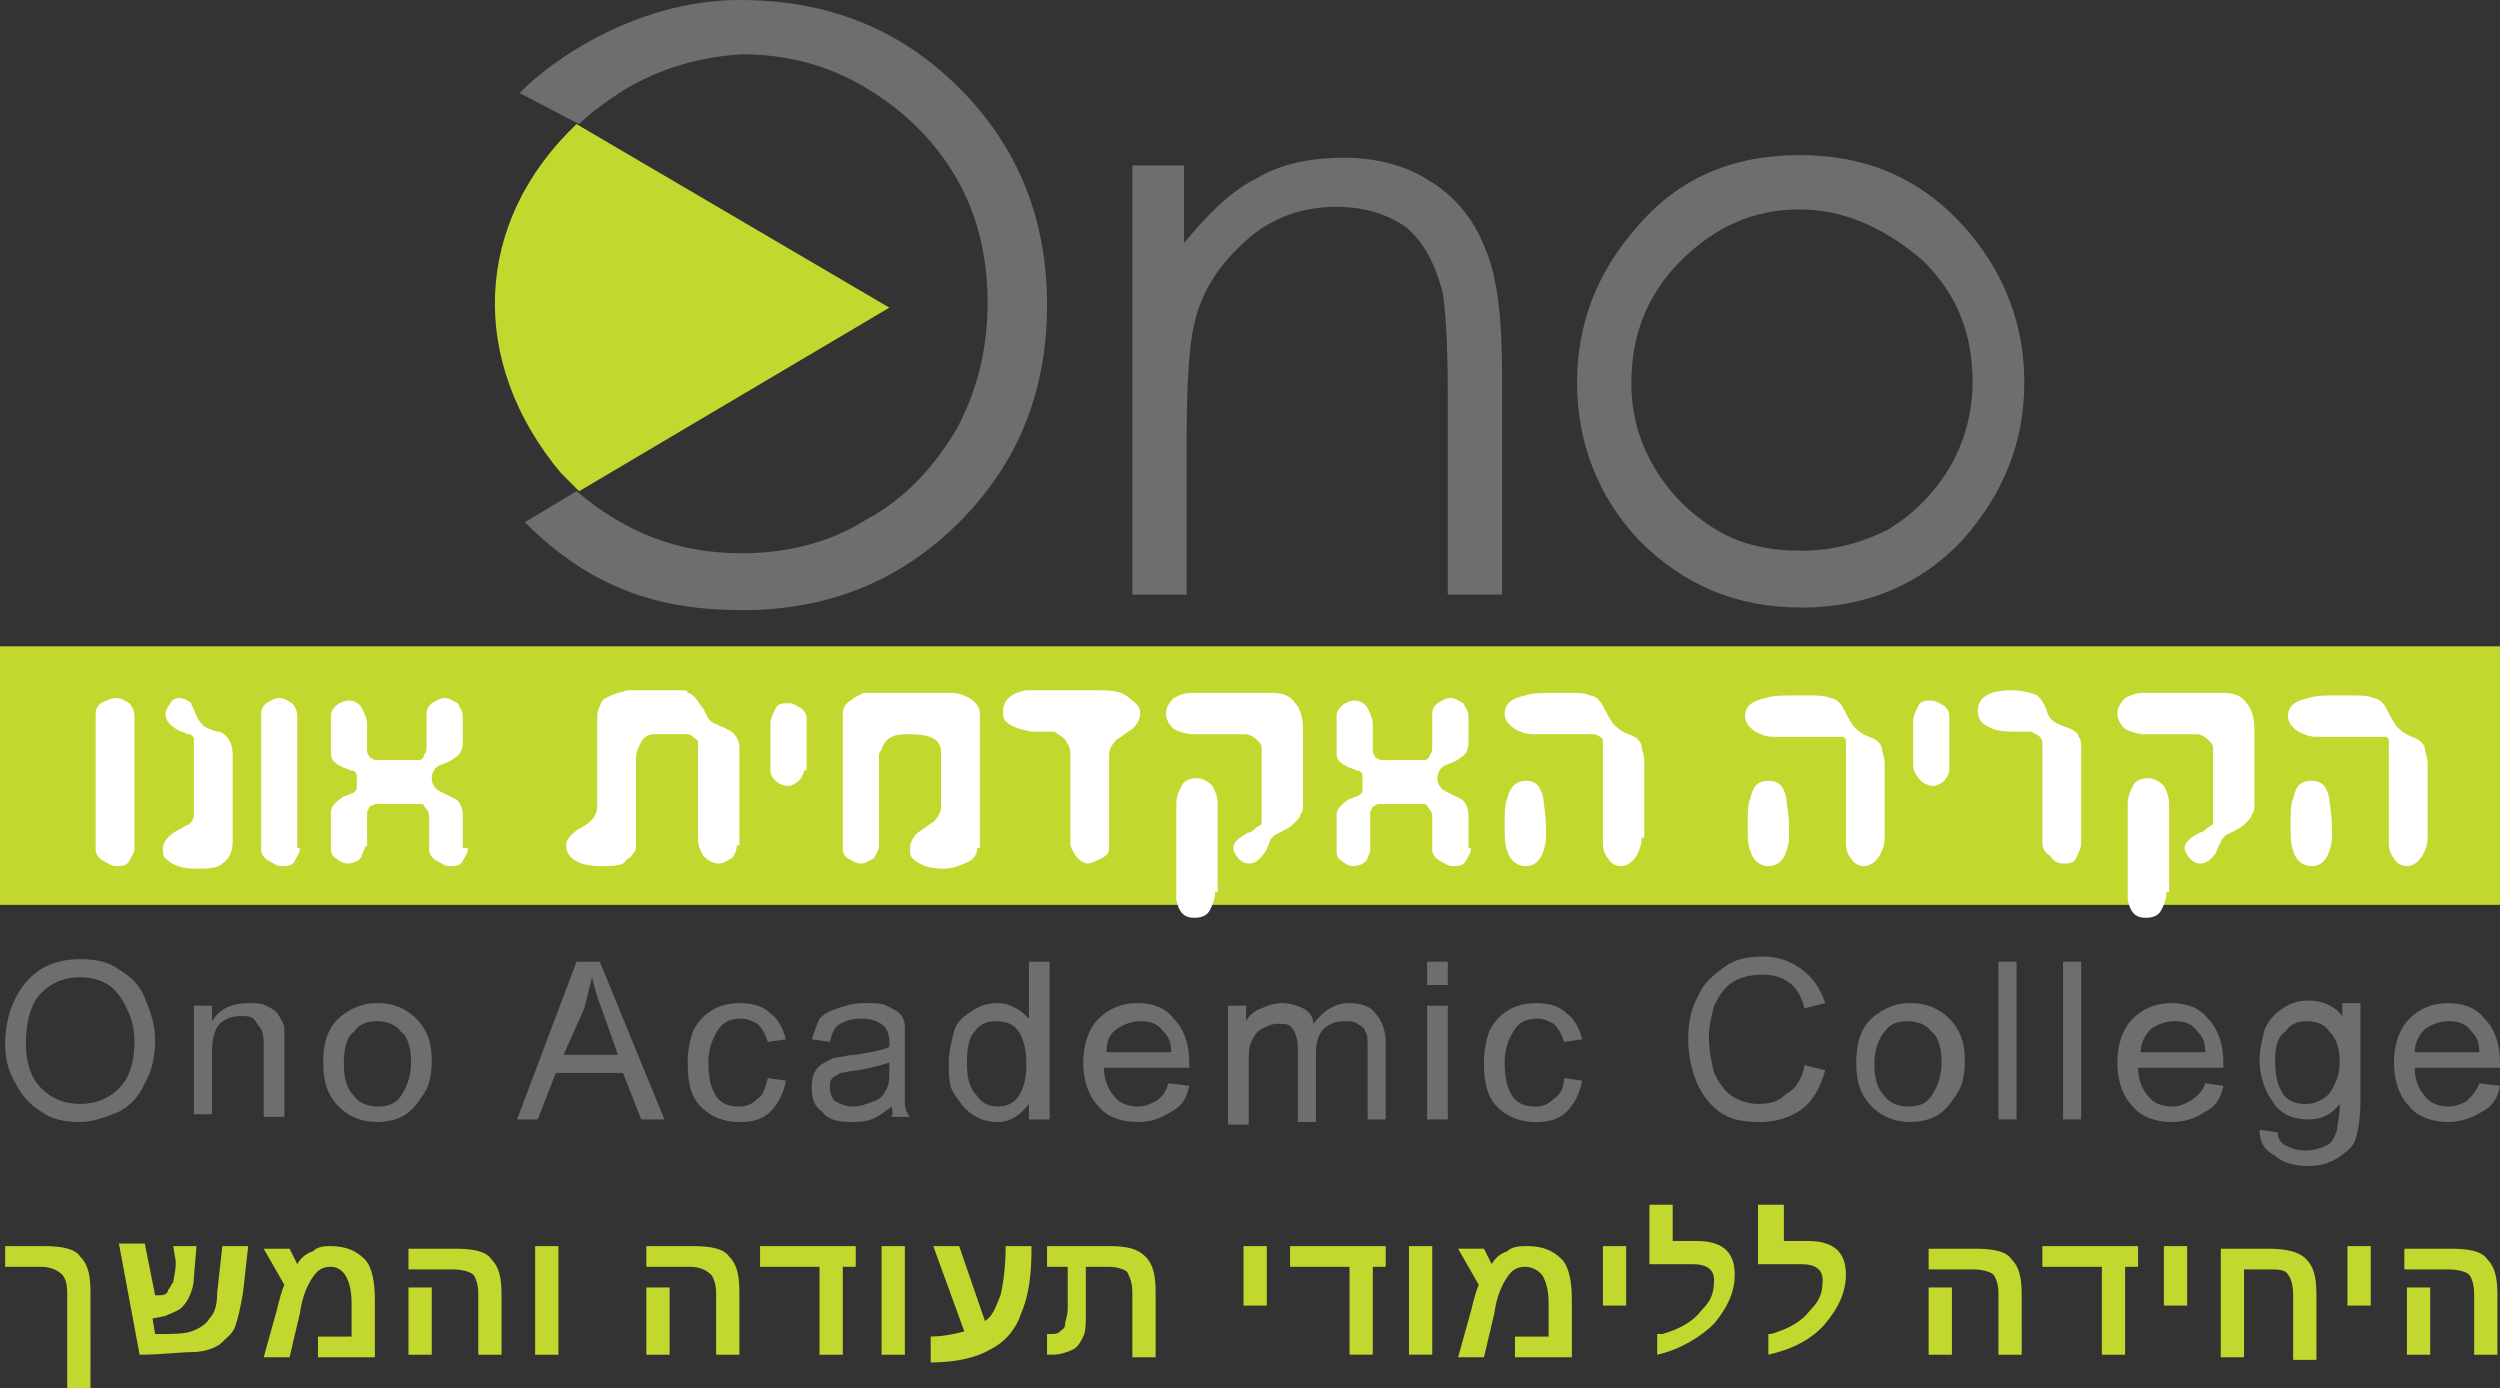 <svg id="Layer_1" enable-background="new 0 0 96.7 53.7" viewBox="0 0 96.7 53.7" xmlns="http://www.w3.org/2000/svg"><rect x="0" y="0" width="96.7" height="53.7" fill="#333333" stroke="none"/><path d="m0 25h96.7v10h-96.7z" fill="#c3d82e"/><path clip-rule="evenodd" d="m .2 40.4c0-1 .3-1.8.8-2.4.5-.6 1.2-.9 2.1-.9.6 0 1.1.1 1.5.4.5.3.8.6 1 1.1.2.5.4 1 .4 1.6 0 .6-.1 1.2-.4 1.7-.2.5-.6.9-1 1.1-.5.2-1 .4-1.5.4-.6 0-1.1-.1-1.5-.4-.5-.3-.8-.7-1-1.1-.3-.5-.4-1-.4-1.5m.8 0c0 .7.2 1.3.6 1.7.4.4.9.6 1.5.6.6 0 1.1-.2 1.5-.6.4-.4.6-1 .6-1.8 0-.5-.1-.9-.3-1.3-.2-.4-.4-.7-.7-.9-.3-.2-.7-.3-1.1-.3-.6 0-1.1.2-1.5.6-.4.4-.6 1.1-.6 2" fill="#6d6e70" fill-rule="evenodd"/><path clip-rule="evenodd" d="m7.5 43.3v-4.4h.7v.6c.3-.5.8-.7 1.4-.7.3 0 .5 0 .7.1.2.1.4.2.5.4.1.2.2.3.2.5 0 .1 0 .4 0 .7v2.7h-.8v-2.7c0-.3 0-.5-.1-.7-.1-.1-.2-.3-.3-.4-.1-.1-.3-.1-.5-.1-.3 0-.6.1-.8.3-.2.2-.3.6-.3 1.1v2.4h-.7z" fill="#6d6e70" fill-rule="evenodd"/><path clip-rule="evenodd" d="m12.5 41.1c0-.8.2-1.4.7-1.8.4-.3.8-.5 1.4-.5.6 0 1.1.2 1.5.6.4.4.6.9.6 1.6 0 .6-.1 1-.3 1.3-.2.3-.4.6-.7.8-.3.2-.7.3-1.1.3-.6 0-1.1-.2-1.5-.6-.4-.4-.6-.9-.6-1.7m.8 0c0 .6.1 1 .4 1.3.2.3.6.4.9.4.4 0 .7-.1.9-.4.2-.3.4-.7.4-1.3 0-.5-.1-1-.4-1.2-.2-.3-.6-.4-.9-.4-.4 0-.7.1-.9.4-.3.2-.4.7-.4 1.2" fill="#6d6e70" fill-rule="evenodd"/><path clip-rule="evenodd" d="m20 43.3l2.3-6.1h.9l2.5 6.1h-.9l-.7-1.8h-2.6l-.7 1.8zm1.8-2.5h2.1l-.6-1.7c-.2-.5-.3-.9-.4-1.3-.1.4-.2.8-.3 1.2z" fill="#6d6e70" fill-rule="evenodd"/><path clip-rule="evenodd" d="m29.7 41.7l.7.1c-.1.5-.3.9-.6 1.2-.3.3-.7.4-1.2.4-.6 0-1.1-.2-1.5-.6-.4-.4-.5-1-.5-1.7 0-.5.1-.9.2-1.2.2-.4.4-.6.7-.8.3-.2.7-.3 1.1-.3.5 0 .9.1 1.2.4.3.2.5.6.6 1l-.7.1c-.1-.3-.2-.5-.4-.7-.2-.1-.4-.2-.6-.2-.4 0-.7.1-.9.4-.2.3-.4.7-.4 1.3 0 .6.1 1 .3 1.3.2.3.5.4.9.4.3 0 .5-.1.7-.3.2-.1.3-.4.4-.8" fill="#6d6e70" fill-rule="evenodd"/><path clip-rule="evenodd" d="m34.5 42.8c-.3.2-.5.4-.8.5-.3.1-.5.1-.8.1-.5 0-.9-.1-1.1-.4-.3-.2-.4-.5-.4-.9 0-.2 0-.4.1-.6.1-.2.2-.3.4-.4.2-.1.3-.2.5-.2.1 0 .4-.1.7-.1.6-.1 1.1-.2 1.3-.3 0-.1 0-.2 0-.2 0-.3-.1-.5-.2-.6-.2-.2-.5-.3-.9-.3-.4 0-.6.1-.8.2-.2.1-.3.3-.4.7l-.7-.1c.1-.3.2-.6.3-.8.2-.2.4-.3.7-.4.3-.1.6-.2 1-.2s.7 0 .9.1c.2.1.4.2.5.3.1.1.2.3.2.5 0 .1 0 .4 0 .7v1c0 .7 0 1.1 0 1.3 0 .2.1.4.2.5h-.8c.2 0 .1-.2.1-.4m-.1-1.7c-.3.1-.7.2-1.2.3-.3 0-.5.1-.7.1-.1.1-.2.1-.3.2-.1.1-.1.2-.1.4 0 .2.1.4.2.5.2.1.4.2.7.2.3 0 .5-.1.8-.2s.4-.3.5-.5c.1-.2.1-.4.1-.7z" fill="#6d6e70" fill-rule="evenodd"/><path clip-rule="evenodd" d="m39.8 43.3v-.6c-.3.4-.7.7-1.2.7-.4 0-.7-.1-1-.3-.3-.2-.5-.5-.7-.8-.2-.3-.2-.7-.2-1.2 0-.4.1-.8.2-1.2.1-.4.4-.6.7-.8.3-.2.6-.3 1-.3.3 0 .5.1.7.2.2.1.4.3.5.4v-2.2h.8v6.1zm-2.4-2.2c0 .6.1 1 .4 1.3.2.3.5.4.8.4.3 0 .6-.1.8-.4.2-.3.3-.7.3-1.2 0-.6-.1-1-.3-1.3-.2-.3-.5-.4-.9-.4-.3 0-.6.1-.8.4-.2.2-.3.6-.3 1.2" fill="#6d6e70" fill-rule="evenodd"/><path clip-rule="evenodd" d="m45.2 41.9l.8.1c-.1.5-.3.8-.7 1-.3.2-.7.4-1.3.4-.6 0-1.2-.2-1.5-.6-.4-.4-.6-1-.6-1.7 0-.7.2-1.3.6-1.7.4-.4.9-.6 1.5-.6.6 0 1.1.2 1.4.6.4.4.6 1 .6 1.7 0 0 0 .1 0 .2h-3.3c0 .5.2.9.4 1.1.2.3.6.4.9.4.3 0 .5-.1.7-.2.3-.2.4-.4.5-.7m-2.4-1.2h2.5c0-.4-.1-.6-.3-.8-.2-.3-.5-.4-.9-.4-.3 0-.6.1-.9.3-.3.2-.4.5-.4.9" fill="#6d6e70" fill-rule="evenodd"/><path clip-rule="evenodd" d="m47.5 43.3v-4.4h.7v.6c.1-.2.3-.4.6-.5.2-.1.5-.2.8-.2.3 0 .6.1.8.2.2.1.4.3.4.6.4-.5.8-.8 1.4-.8.4 0 .8.1 1 .4.2.2.4.6.4 1.1v3h-.7v-2.8c0-.3 0-.5-.1-.6 0-.1-.1-.2-.3-.3-.1-.1-.3-.1-.5-.1-.3 0-.6.1-.8.3-.2.2-.3.5-.3 1v2.6h-.7v-2.9c0-.3-.1-.6-.2-.7-.1-.2-.3-.2-.6-.2-.2 0-.4.1-.6.2-.2.1-.3.3-.4.5-.1.2-.1.5-.1.9v2.3h-.8z" fill="#6d6e70" fill-rule="evenodd"/><path clip-rule="evenodd" d="m55.2 37.2h.8v.9h-.8zm0 1.7h.8v4.4h-.8z" fill="#6d6e70" fill-rule="evenodd"/><path clip-rule="evenodd" d="m60.5 41.7l.7.1c-.1.5-.3.9-.6 1.2-.3.3-.7.4-1.2.4-.6 0-1.1-.2-1.5-.6-.4-.4-.5-1-.5-1.7 0-.5.1-.9.2-1.2.2-.4.4-.6.7-.8.3-.2.7-.3 1.1-.3.5 0 .9.1 1.2.4.3.2.5.6.6 1l-.7.1c-.1-.3-.2-.5-.4-.7-.2-.1-.4-.2-.6-.2-.4 0-.7.1-.9.4-.2.3-.4.7-.4 1.3 0 .6.1 1 .3 1.3.2.3.5.4.9.4.3 0 .5-.1.7-.3.2-.1.4-.4.4-.8" fill="#6d6e70" fill-rule="evenodd"/><path clip-rule="evenodd" d="m69.8 41.2l.8.2c-.2.7-.5 1.2-.9 1.5-.4.3-1 .5-1.6.5-.7 0-1.2-.1-1.6-.4-.4-.3-.7-.7-.9-1.2-.2-.5-.3-1.1-.3-1.6 0-.6.1-1.2.4-1.7.2-.5.6-.8 1-1.1s.9-.4 1.5-.4c.6 0 1.1.2 1.5.5.4.3.7.7.9 1.3l-.8.2c-.1-.4-.3-.8-.6-1-.3-.2-.6-.3-1-.3-.5 0-.9.1-1.2.3-.3.2-.5.5-.7.9-.1.4-.2.8-.2 1.2 0 .5.1 1 .2 1.4.2.4.4.7.7.9.3.2.7.3 1 .3.5 0 .8-.1 1.1-.4.4-.2.6-.6.7-1.1" fill="#6d6e70" fill-rule="evenodd"/><path clip-rule="evenodd" d="m71.8 41.1c0-.8.2-1.4.7-1.8.4-.3.8-.5 1.4-.5.6 0 1.1.2 1.5.6.4.4.6.9.6 1.6 0 .6-.1 1-.3 1.3-.2.3-.4.6-.7.8-.3.2-.7.3-1.1.3-.6 0-1.1-.2-1.5-.6-.4-.4-.6-.9-.6-1.7m.7 0c0 .6.1 1 .4 1.3.2.3.6.4.9.4.4 0 .7-.1.9-.4.2-.3.4-.7.4-1.3 0-.5-.1-1-.4-1.2-.2-.3-.6-.4-.9-.4-.4 0-.7.1-.9.4-.2.2-.4.7-.4 1.2" fill="#6d6e70" fill-rule="evenodd"/><path clip-rule="evenodd" d="m77.3 37.2h.7v6.1h-.7z" fill="#6d6e70" fill-rule="evenodd"/><path clip-rule="evenodd" d="m79.8 37.2h.7v6.1h-.7z" fill="#6d6e70" fill-rule="evenodd"/><path clip-rule="evenodd" d="m85.3 41.9l.7.1c-.1.5-.3.8-.7 1-.3.2-.7.4-1.3.4-.6 0-1.2-.2-1.5-.6-.4-.4-.6-1-.6-1.7 0-.7.2-1.3.6-1.7.4-.4.9-.6 1.5-.6.6 0 1.1.2 1.4.6.4.4.6 1 .6 1.7 0 0 0 .1 0 .2h-3.3c0 .5.2.9.4 1.1.2.3.6.4.9.4.3 0 .5-.1.7-.2.3-.2.5-.4.6-.7m-2.5-1.2h2.5c0-.4-.1-.6-.3-.8-.2-.3-.5-.4-.9-.4-.3 0-.6.1-.9.3-.2.2-.4.5-.4.9" fill="#6d6e70" fill-rule="evenodd"/><path clip-rule="evenodd" d="m87.4 43.7l.7.1c0 .2.1.4.3.5.2.1.4.2.8.2.3 0 .6-.1.8-.2.2-.1.3-.3.4-.6 0-.2.1-.5.1-1-.3.4-.7.6-1.2.6-.6 0-1.1-.2-1.4-.7-.3-.4-.5-1-.5-1.6 0-.4.1-.8.2-1.2.2-.4.4-.6.7-.8.3-.2.6-.3 1-.3.5 0 1 .2 1.3.6v-.5h.7v3.8c0 .7-.1 1.2-.2 1.5-.1.3-.4.5-.7.7-.3.2-.7.3-1.1.3-.5 0-1-.1-1.3-.4-.4-.2-.6-.5-.6-1m .6-2.7c0 .6.1 1 .3 1.3.2.3.5.4.9.4.3 0 .6-.1.9-.4.2-.3.4-.7.4-1.2 0-.5-.1-.9-.4-1.2-.2-.3-.5-.4-.9-.4-.3 0-.6.1-.8.4-.3.2-.4.6-.4 1.1" fill="#6d6e70" fill-rule="evenodd"/><path clip-rule="evenodd" d="m95.9 41.9l.8.1c-.1.5-.3.8-.7 1-.3.2-.8.4-1.3.4-.6 0-1.2-.2-1.5-.6-.4-.4-.6-1-.6-1.7 0-.7.2-1.3.6-1.7.4-.4.9-.6 1.5-.6.6 0 1.1.2 1.4.6.4.4.6 1 .6 1.7 0 0 0 .1 0 .2h-3.3c0 .5.2.9.4 1.1.2.3.6.4.9.4.3 0 .5-.1.7-.2.2-.2.4-.4.5-.7m-2.5-1.2h2.5c0-.4-.1-.6-.3-.8-.2-.3-.5-.4-.9-.4-.3 0-.6.1-.9.3-.2.2-.4.5-.4.9" fill="#6d6e70" fill-rule="evenodd"/><path clip-rule="evenodd" d="m43.7 6.4h2.1v3c .9-1.1 1.8-2 2.8-2.5 1-.6 2.2-.8 3.4-.8 1.2 0 2.4.3 3.3.9 1 .6 1.7 1.5 2.1 2.5.5 1.1.7 2.7.7 5v8.5h-2.1v-7.9c0-1.9-.1-3.2-.2-3.8-.3-1.1-.7-1.9-1.4-2.5-.7-.5-1.6-.8-2.7-.8-1.3 0-2.5.4-3.5 1.3-1 .9-1.7 1.9-2 3.2-.2.8-.3 2.3-.3 4.5v6h-2.1v-16.6z" fill="#6d6e70" fill-rule="evenodd"/><path clip-rule="evenodd" d="m69.6 6c2.6 0 4.7.9 6.4 2.8 1.5 1.7 2.3 3.7 2.3 6 0 2.3-.8 4.3-2.4 6.1-1.6 1.7-3.7 2.6-6.2 2.6-2.6 0-4.6-.9-6.3-2.6-1.6-1.7-2.4-3.8-2.4-6.1 0-2.3.8-4.3 2.3-6 1.6-1.9 3.7-2.8 6.3-2.8m0 2.1c-1.8 0-3.3.7-4.6 2-1.3 1.3-1.9 2.9-1.9 4.7 0 1.2.3 2.3.9 3.3.6 1 1.4 1.8 2.4 2.4 1 .6 2.1.8 3.3.8 1.2 0 2.3-.3 3.3-.8 1-.6 1.8-1.4 2.4-2.4.6-1 .9-2.2.9-3.3 0-1.9-.6-3.4-1.9-4.7-1.5-1.3-3.1-2-4.8-2" fill="#6d6e70" fill-rule="evenodd"/><path d="m22.3 4.8l12.1 7.1-12 7.1c0 0-.4-.4-.7-.7-3.6-4.3-3.4-9.7.6-13.5" fill="#c3d82e"/><path clip-rule="evenodd" d="m24.1 3.5c-.6.4-1.2.8-1.7 1.3l-2.3-1.2c0 0 .9-1 2.7-2 1.8-1 3.8-1.6 5.8-1.6 3.4 0 6.2 1.1 8.5 3.4 2.3 2.3 3.4 5.1 3.4 8.4 0 3.3-1.1 6.1-3.4 8.4-2.3 2.3-5.1 3.4-8.4 3.4-3.3 0-5.9-.9-8.4-3.4l2-1.2c1.9 1.6 3.9 2.4 6.4 2.4 1.7 0 3.4-.4 4.8-1.3 1.5-.8 2.6-2 3.5-3.5.8-1.5 1.2-3.1 1.2-4.9 0-1.8-.4-3.4-1.2-4.8-.8-1.4-2-2.6-3.5-3.5-1.5-.9-3.1-1.3-4.8-1.3-1.6.1-3.1.5-4.6 1.4" fill="#6d6e70" fill-rule="evenodd"/><path clip-rule="evenodd" d="m5.2 32.8c0 .2-.1.3-.2.5-.1.2-.3.2-.5.2-.2 0-.3-.1-.5-.2-.2-.1-.3-.3-.3-.4v-5.3c0-.2.1-.3.2-.4.2-.1.4-.2.6-.2.2 0 .3.1.5.2.1.1.2.3.2.5z" fill="#fff" fill-rule="evenodd"/><path clip-rule="evenodd" d="m9 32.5c0 .4-.1.7-.4.9-.2.2-.6.2-1 .2-.5 0-.9-.1-1.2-.4-.1-.1-.1-.2-.1-.4 0-.2.2-.5.6-.7.2-.1.3-.2.4-.2.1-.1.2-.2.2-.4v-2.9c0-.1-.1-.2-.2-.2-.1 0-.2-.1-.3-.1-.4-.2-.6-.4-.6-.7 0-.1.1-.3.2-.4 0-.1.2-.2.3-.2.2 0 .4.1.5.2 0 .1.1.2.2.5.1.2.2.3.3.4.2.1.4.2.6.2.2.1.3.2.4.4.1.2.1.4.1.6z" fill="#fff" fill-rule="evenodd"/><path clip-rule="evenodd" d="m11.6 32.8c0 .2-.1.3-.2.5-.1.2-.3.2-.5.2-.2 0-.3-.1-.5-.2-.2-.1-.3-.3-.3-.4v-5.3c0-.2.1-.3.2-.4.2-.1.3-.2.5-.2.2 0 .3.1.5.2.1.1.2.3.2.5v5.1z" fill="#fff" fill-rule="evenodd"/><path clip-rule="evenodd" d="m18.1 32.8c0 .2-.1.3-.2.5-.1.2-.3.2-.5.2-.2 0-.3-.1-.5-.2-.2-.1-.3-.3-.3-.4v-1.3c0 0 0-.2-.1-.3-.1-.1-.1-.2-.2-.2h-1.8l-.2.1-.1.2v1.2.1l-.1.1c0 .1-.1.2-.1.3-.1.2-.3.3-.6.3-.1 0-.3-.1-.4-.2-.2-.1-.2-.3-.2-.4v-1.4c0-.2.2-.4.5-.6.1 0 .2-.1.3-.1.2-.1.2-.2.2-.2v-.5c0-.1-.1-.2-.2-.2-.1 0-.2-.1-.3-.1-.4-.2-.5-.3-.5-.6v-1.4c0-.2.1-.3.2-.4.1-.1.3-.2.5-.2.2 0 .4.1.5.3.1.2.2.4.2.6 0 0 0 .1 0 .2v.7c0 .1 0 .2 0 .2l.1.2.2.1h1.7c.1 0 .2-.1.2-.2.1-.1.1-.2.1-.3v-1.3c0-.2.1-.3.2-.4.2-.1.3-.2.5-.2.2 0 .3.1.5.2.1.2.2.3.2.5v1c0 .3-.1.5-.3.6-.1.1-.3.2-.6.3-.2.1-.3.3-.3.5 0 .2.1.4.3.5.2.1.4.2.6.3.2.1.3.4.3.6v1.3z" fill="#fff" fill-rule="evenodd"/><path clip-rule="evenodd" d="m28.5 32.7c0 .2-.1.4-.2.5-.2.1-.3.2-.5.2-.2 0-.4-.1-.6-.3-.1-.2-.2-.4-.2-.6v-3.8c0-.1-.1-.1-.2-.2-.1-.1-.2-.1-.2-.1h-1.3c-.2 0-.4.1-.5.3-.1.2-.2.4-.2.6v3.5c0 0 0 .1-.1.2-.1.2-.2.2-.2.2l-.2.2c-.2.1-.5.1-.9.1-.8 0-1.3-.3-1.3-.8 0-.2.1-.3.2-.4.1-.1.2-.2.4-.3.2-.1.3-.2.4-.3.1-.1.2-.3.2-.5v-3.5c0-.2.1-.4.2-.6.1-.1.3-.2.6-.3.1 0 .3-.1.4-.1h1.7c0 0 .1 0 .3 0 .2 0 .3 0 .3.1.1 0 .2.1.3.2.1.1.2.3.3.4.1.2.2.4.2.4.1.1.2.2.3.2.1.1.3.1.4.2.3.1.5.4.5.7v3.8z" fill="#fff" fill-rule="evenodd"/><path clip-rule="evenodd" d="m31.1 29.8c0 .1-.1.3-.2.4-.1.1-.3.2-.4.2-.2 0-.4-.1-.5-.2-.2-.2-.2-.3-.2-.5v-1.7c0-.2.1-.4.2-.6.1-.2.3-.2.5-.2.2 0 .3.1.5.2.1.1.2.2.2.4v2z" fill="#fff" fill-rule="evenodd"/><path clip-rule="evenodd" d="m37.8 32.8c0 .3-.2.5-.5.6-.2.1-.5.2-.8.2-.5 0-.9-.1-1.2-.4-.1-.1-.1-.2-.1-.4 0-.2.1-.4.3-.6.2-.1.4-.3.6-.4.2-.2.3-.4.3-.6v-2.1c0-.5-.4-.7-1.2-.7-.3 0-.5 0-.7.1-.2.1-.3.2-.4.5-.1.1-.1.2-.1.2v3.5c0 .2-.1.3-.2.5-.2.1-.3.2-.5.2-.2 0-.3-.1-.5-.2-.2-.1-.2-.3-.2-.4v-5.2c0-.2.1-.4.3-.5.1-.1.3-.2.5-.3.1 0 .3 0 .4 0h3c .3 0 .5.1.7.2.3.2.4.4.4.6v5.2z" fill="#fff" fill-rule="evenodd"/><path clip-rule="evenodd" d="m44.1 27.6c0 .2-.1.4-.3.6-.2.1-.4.3-.6.4-.2.2-.3.4-.3.6v3.6c0 .2-.1.3-.3.4-.2.1-.4.2-.5.2-.2 0-.3-.1-.5-.3-.1-.2-.2-.3-.2-.5v-3.5c0-.2-.1-.3-.2-.5-.1-.1-.3-.2-.4-.3h-.2-.5-.2c-.5-.1-.8-.2-1-.4-.1-.1-.1-.2-.1-.4 0-.4.3-.7.9-.8.2 0 .3 0 .4 0h2.5c.6 0 .9.1 1.2.4.3.2.3.4.3.5" fill="#fff" fill-rule="evenodd"/><path clip-rule="evenodd" d="m50.4 31l0 0v .2c0 .2-.1.3-.1.3 0 .1-.1.2-.2.3-.1.1-.2.2-.4.3-.2.1-.4.2-.4.2-.1.1-.2.2-.2.3-.1.2-.1.3-.2.4-.2.3-.4.4-.6.4-.2 0-.3-.1-.4-.2-.1-.1-.2-.3-.2-.4 0-.2.2-.4.6-.6.1 0 .2-.1.3-.2.2-.1.2-.1.2-.2v-2.9c0-.1-.1-.2-.2-.3-.1-.1-.3-.2-.4-.2h-2.1c-.2 0-.5-.1-.7-.2-.2-.2-.3-.4-.3-.6 0-.2.1-.4.3-.6.2-.1.4-.2.7-.2h3.1c.4 0 .7.1.9.4.2.2.3.6.3 1z" fill="#fff" fill-rule="evenodd"/><path clip-rule="evenodd" d="m56.9 32.8c0 .2-.1.3-.2.5-.1.2-.3.2-.5.2-.2 0-.3-.1-.5-.2-.2-.1-.3-.3-.3-.4v-1.3c0 0 0-.2-.1-.3-.1-.1-.1-.2-.2-.2h-1.8l-.2.1-.1.2v1.2.1.2c0 .1-.1.2-.1.3-.1.2-.3.3-.6.3-.1 0-.3-.1-.4-.2-.2-.1-.2-.3-.2-.4v-1.4c0-.2.2-.4.5-.6.1 0 .2-.1.3-.1.2-.1.2-.2.2-.2v-.6c0-.1-.1-.2-.2-.2-.1 0-.2-.1-.3-.1-.4-.2-.5-.3-.5-.6v-1.4c0-.2.1-.3.2-.4.1-.1.3-.2.5-.2.2 0 .4.1.5.3.1.2.2.4.2.6 0 0 0 .1 0 .2v.7c0 .1 0 .2 0 .2l.1.2.2.1h1.7c.1 0 .2-.1.2-.2.1-.1.1-.2.1-.3v-1.3c0-.2.1-.3.2-.4.2-.1.3-.2.5-.2.2 0 .3.1.5.2.1.2.2.3.2.5v1c0 .3-.1.5-.3.6-.1.1-.3.2-.6.3-.2.1-.3.3-.3.5 0 .2.1.4.3.5.2.1.4.2.6.3.2.1.3.4.3.6v1.3z" fill="#fff" fill-rule="evenodd"/><path clip-rule="evenodd" d="m63.5 32.4c0 .3-.1.5-.2.7-.2.3-.4.4-.6.4-.2 0-.4-.1-.5-.3-.1-.1-.2-.3-.2-.6 0-.1 0-.3 0-.4v-3.6l-.1-.1-.2-.1h-2.4c-.3 0-.5-.1-.7-.2-.3-.2-.4-.4-.4-.6 0-.4.3-.6.8-.7.3-.1.6-.1 1.2-.1h.4c.4 0 .7 0 .9.1.2 0 .4.2.5.4.1.2.2.4.4.7.1.1.3.3.6.4.3.1.5.3.5.5 0 .1.1.3.1.5v.1 2.9zm-3.7-.4v.2.2.1c-.1.6-.3 1-.8 1-.3 0-.6-.2-.7-.6-.1-.2-.1-.6-.1-1 0-.5 0-.8.1-1 .1-.5.4-.7.7-.7.4 0 .6.2.7.7 0 .2.1.6.1 1.1z" fill="#fff" fill-rule="evenodd"/><path clip-rule="evenodd" d="m72.9 32.4c0 .3-.1.5-.2.7-.2.3-.4.4-.6.4-.2 0-.4-.1-.5-.3-.1-.1-.2-.3-.2-.6 0-.1 0-.3 0-.4v-3.6l-.1-.1h-.3-2.4c-.3 0-.5-.1-.7-.2-.3-.2-.4-.4-.4-.6 0-.4.3-.6.8-.7.3-.1.6-.1 1.2-.1h.4c.4 0 .7 0 .9.1.2 0 .4.2.5.4.1.2.2.4.4.7.1.1.3.3.6.4.3.1.5.3.5.5 0 .1.1.3.1.5v.1zm-3.7-.4v.2.2.1c-.1.6-.3 1-.8 1-.3 0-.6-.2-.7-.6-.1-.2-.1-.6-.1-1 0-.5 0-.8.1-1 .1-.5.3-.7.7-.7.4 0 .6.2.7.7 0 .2.1.6.1 1.1z" fill="#fff" fill-rule="evenodd"/><path clip-rule="evenodd" d="m75.4 29.8c0 .1-.1.3-.2.4-.1.1-.3.2-.4.2-.2 0-.4-.1-.5-.2-.2-.2-.3-.4-.3-.6v-1.7c0-.2.1-.4.2-.6.1-.2.3-.2.5-.2.2 0 .3.1.5.2.1.1.2.2.2.4z" fill="#fff" fill-rule="evenodd"/><path clip-rule="evenodd" d="m80.5 32.6c0 .2-.1.4-.2.6-.1.2-.3.2-.5.2-.2 0-.4-.1-.5-.3-.2-.1-.3-.3-.3-.5v-3.8c0-.1 0-.2-.1-.3-.1-.1-.2-.1-.3-.2h-.4c-.6 0-1 0-1.3-.2-.3-.1-.4-.4-.4-.6 0-.5.4-.8 1.3-.8.4 0 .8.1 1 .2.1.1.3.3.4.7.1.2.2.3.4.4.2.1.3.1.5.2.2.1.3.2.3.3.1.1.1.3.1.4v.1z" fill="#fff" fill-rule="evenodd"/><path clip-rule="evenodd" d="m87.2 31l0 0v .2c0 .2-.1.3-.1.3 0 .1-.1.2-.2.3-.1.1-.2.2-.4.3-.2.1-.4.2-.4.2-.1.1-.2.2-.2.3-.1.1-.1.2-.2.4-.2.3-.4.4-.6.4-.2 0-.3-.1-.4-.2-.1-.1-.2-.3-.2-.4 0-.2.2-.4.6-.6.1 0 .2-.1.3-.2.2-.1.2-.1.2-.2v-2.9c0-.1-.1-.2-.2-.3-.1-.1-.3-.2-.4-.2h-2.1c-.2 0-.5-.1-.7-.2-.2-.2-.3-.4-.3-.6 0-.2.1-.4.3-.6.2-.1.4-.2.7-.2h3.1c.4 0 .7.1.9.4.2.2.3.6.3 1z" fill="#fff" fill-rule="evenodd"/><path clip-rule="evenodd" d="m93.9 32.4c0 .3-.1.5-.2.7-.2.3-.4.4-.6.4-.2 0-.4-.1-.5-.3-.1-.1-.2-.3-.2-.6 0-.1 0-.3 0-.4v-3.6l-.1-.1h-.3-2.4c-.3 0-.5-.1-.7-.2-.3-.2-.4-.4-.4-.6 0-.4.3-.6.8-.7.3-.1.6-.1 1.2-.1h.4c.4 0 .7 0 .9.1.2 0 .4.2.5.4.1.2.2.4.4.7.1.1.3.3.6.4.3.1.5.3.5.5 0 .1.1.3.1.5v.1zm-3.7-.4v.2.2.1c-.1.6-.3 1-.8 1-.3 0-.6-.2-.7-.6-.1-.2-.1-.6-.1-1 0-.5 0-.8.1-1 .1-.5.3-.7.7-.7.4 0 .6.2.7.7 0 .2.1.6.1 1.1z" fill="#fff" fill-rule="evenodd"/><path clip-rule="evenodd" d="m47 34.5c0 .3-.1.5-.2.7-.1.2-.3.3-.6.3-.4 0-.6-.2-.7-.7 0-.1 0-.3 0-.4v-3.3c0-.3.1-.5.2-.7.1-.2.3-.3.6-.3.2 0 .4.1.6.3.1.2.2.4.2.7v3.4z" fill="#fff" fill-rule="evenodd"/><path clip-rule="evenodd" d="m83.8 34.5c0 .3-.1.5-.2.7-.1.2-.3.3-.6.3-.4 0-.6-.2-.7-.7 0-.1 0-.3 0-.4v-3.3c0-.3.1-.5.2-.7.1-.2.3-.3.6-.3.2 0 .4.1.6.3.1.2.2.4.2.7v3.4z" fill="#fff" fill-rule="evenodd"/><path d="m3.5 53.7h-.9v-3.7c0-.4-.1-.6-.2-.7-.2-.2-.5-.3-.8-.3h-1.4v-.8h1.5c.7 0 1.2.1 1.4.4.3.3.4.7.4 1.4zm3.2-5.5h.9l-.1 1.2c0 .3-.1.6-.2.8-.1.2-.2.3-.3.4-.1.1-.4.2-.6.3l-.5.1.1.6h.1c.6 0 1 0 1.3-.1.3-.1.6-.3.7-.5.2-.2.3-.5.3-1l .2-1.8h1l-.2 1.8c-.1.6-.2 1-.3 1.3-.1.3-.4.5-.6.7-.3.2-.7.3-1.1.3s-1.2.1-2 .1l-.8-4.3h1l .4 2h .2c.2 0 .3-.1.3-.2.1-.1.1-.2.2-.3 0-.1.1-.4.1-.8zm6.1 0c .6 0 1 .2 1.3.5.3.3.4.9.4 1.6v2.2h-2.2v-.8h1.3v-1.3c0-.5-.1-.8-.2-1s-.3-.4-.6-.4c-.3 0-.5.1-.7.4-.2.3-.4.7-.5 1.4l-.4 1.7h-1l .5-1.8c.1-.4.2-.8.3-1l-.8-1.4h1l .3.6c.1-.2.3-.4.6-.5.2-.2.5-.2.7-.2zm6.6 4.2h-.9v-2.4c0-.3-.1-.6-.2-.7-.1-.1-.4-.2-.8-.2h-1.7v-.8h1.8c.7 0 1.2.1 1.4.4.3.3.4.7.4 1.4zm-2.7 0h-.9v-2.6h.9zm4-4.2h.9v4.2h-.9zm7.9 4.2h-.9v-2.4c0-.3-.1-.6-.2-.7-.2-.2-.5-.3-.8-.3h-1.7v-.8h1.8c.7 0 1.2.1 1.4.4.3.3.4.7.4 1.4zm-2.7 0h-.9v-2.6h.9zm6.7 0h-.9v-3.4h-2.3v-.8h3.7v.8h-.5zm1.5-4.2h.9v4.2h-.9zm1.8 3.5c.6 0 1-.1 1.4-.2l-1.2-3.3h1l1 2.9c.3-.2.4-.5.6-1 .1-.4.2-1.1.2-1.9h1c0 1.1-.1 1.9-.4 2.6-.2.6-.6 1.1-1.2 1.4-.5.3-1.3.5-2.3.5v-1zm5.2-2.7h-.6v-.8h2.4c.7 0 1.1.1 1.4.4.3.3.4.7.4 1.4v2.5h-.9v-2.5c0-.4-.1-.6-.2-.8-.1-.1-.4-.2-.7-.2h-.9v1.8c0 .4 0 .7-.1.9-.1.2-.2.4-.4.5-.2.1-.5.2-.8.2h-.2v-.8h.1c.2 0 .3 0 .4-.1.1-.1.2-.1.2-.3 0-.1.1-.3.1-.6v-1.6zm7-.8h.9v2.3h-.9zm5 4.2h-.9v-3.4h-2.3v-.8h3.7v.8h-.5zm1.4-4.2h.9v4.2h-.9zm4.6 0c .6 0 1 .2 1.3.5.3.3.4.9.4 1.6v2.2h-2.2v-.8h1.3v-1.3c0-.5-.1-.8-.2-1s-.4-.4-.7-.4c-.3 0-.5.1-.7.4-.2.3-.4.7-.5 1.4l-.4 1.7h-1l .5-1.8c.1-.4.2-.8.3-1l-.8-1.4h1l .3.6c.1-.2.3-.4.6-.5.2-.2.5-.2.8-.2zm2.9 0h .9v2.3h-.9zm2.3 3.4c.7-.2 1.2-.5 1.5-.9.4-.4.5-.7.5-1.2 0-.4-.3-.6-.8-.6h-1.7v-2.3h.9v1.4h.9c1 0 1.5.4 1.5 1.3 0 .7-.3 1.3-.8 1.9-.5.5-1.3 1-2.2 1.2v-.8zm4.2 0c .7-.2 1.2-.5 1.5-.9.4-.4.5-.7.5-1.2 0-.4-.3-.6-.8-.6h-1.7v-2.3h1v1.4h.9c1 0 1.5.4 1.5 1.3 0 .7-.3 1.3-.8 1.9s-1.3 1-2.2 1.2v-.8zm9.7.8h-.9v-2.4c0-.3-.1-.6-.2-.7-.1-.1-.4-.2-.8-.2h-1.7v-.8h1.8c.7 0 1.2.1 1.4.4.3.3.4.7.4 1.4zm-2.7 0h-.9v-2.6h.9zm6.7 0h-.9v-3.4h-2.3v-.8h3.7v.8h-.5zm1.5-4.2h.9v2.3h-.9zm5 1.9c0-.4-.1-.7-.2-.8-.1-.2-.4-.2-.8-.2h-.9v3.4h-.9v-4.2h1.8c.7 0 1.2.1 1.5.4.3.3.4.7.4 1.4v2.5h-.9zm2.1-1.9h.9v2.3h-.9zm5.8 4.2h-.9v-2.4c0-.3-.1-.6-.2-.7-.1-.1-.4-.2-.8-.2h-1.7v-.8h1.8c.7 0 1.2.1 1.4.4.3.3.4.7.4 1.4zm-2.6 0h-.9v-2.6h.9z" fill="#c3d82e"/></svg>